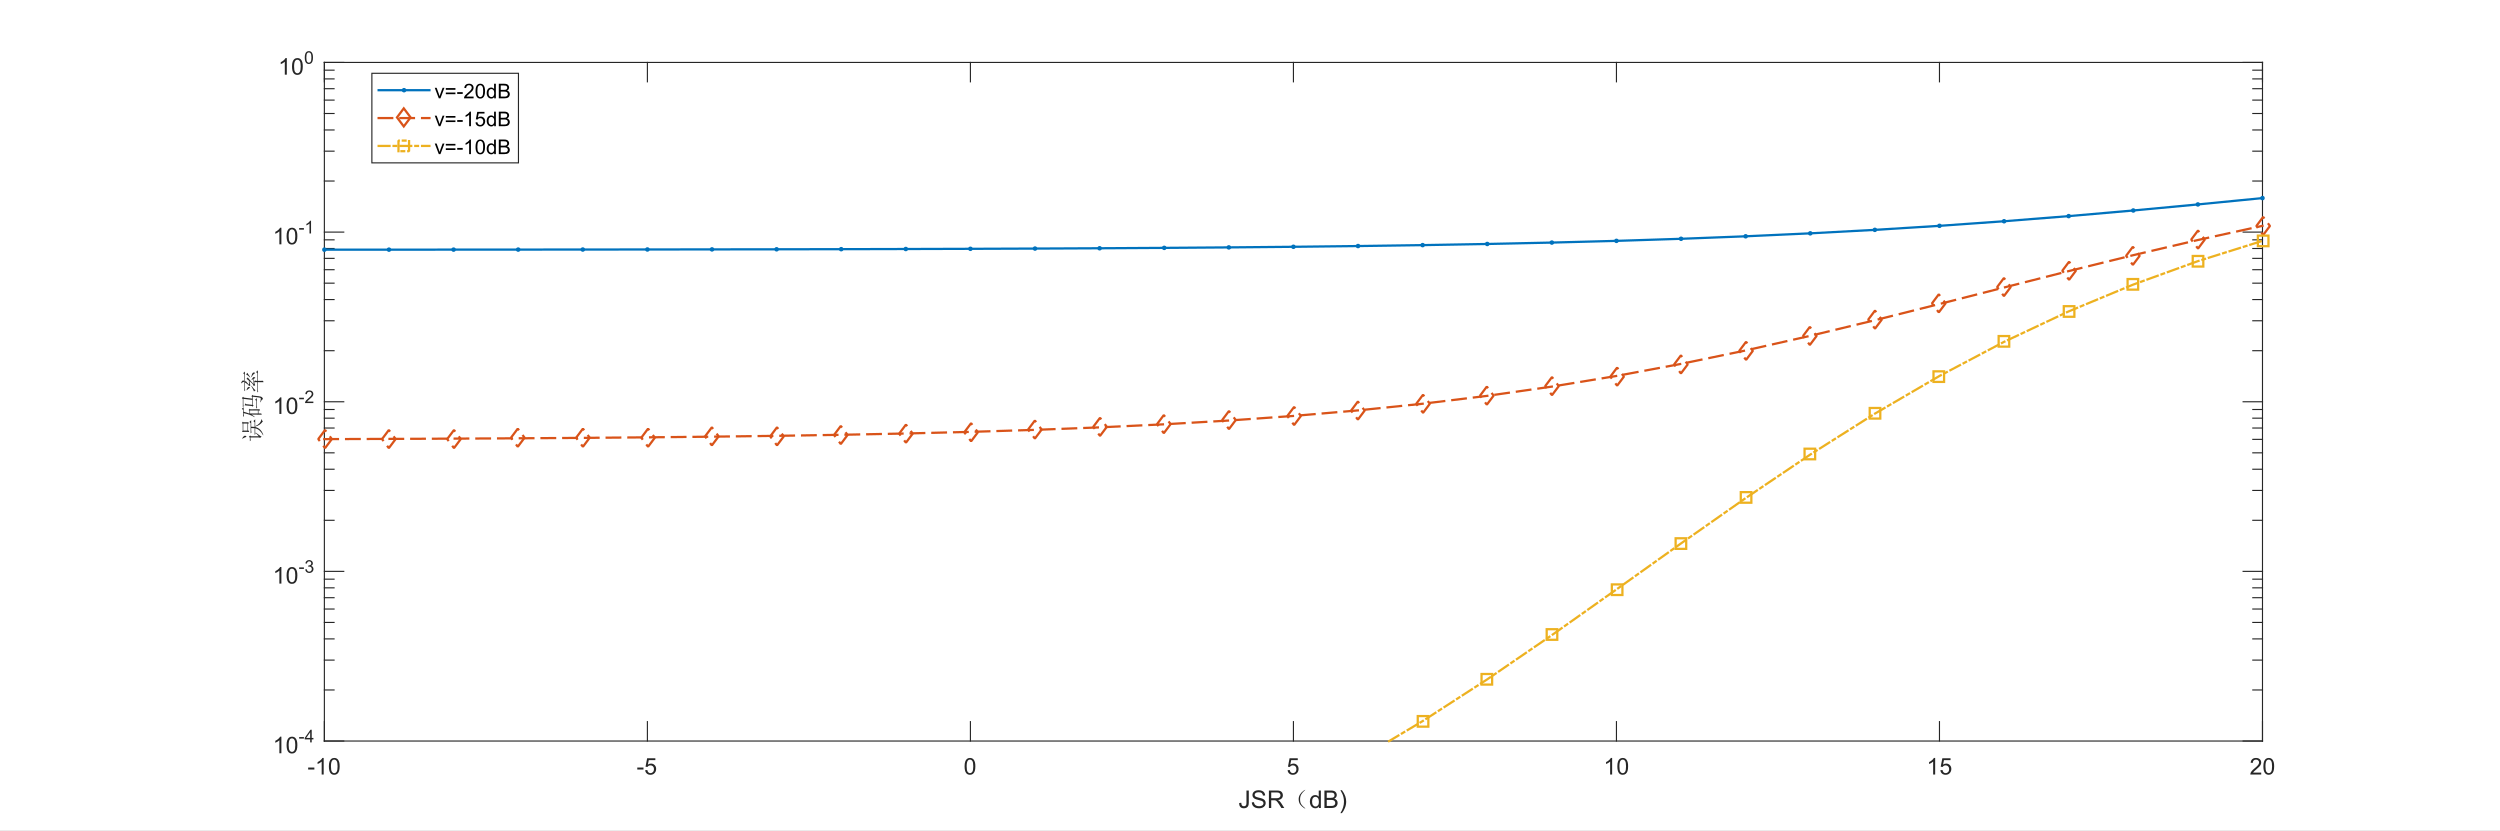 <?xml version="1.0"?>
<!DOCTYPE svg PUBLIC '-//W3C//DTD SVG 1.0//EN'
          'http://www.w3.org/TR/2001/REC-SVG-20010904/DTD/svg10.dtd'>
<svg xmlns:xlink="http://www.w3.org/1999/xlink" style="fill-opacity:1; color-rendering:auto; color-interpolation:auto; stroke:black; text-rendering:auto; stroke-linecap:square; stroke-miterlimit:10; stroke-opacity:1; shape-rendering:auto; fill:black; stroke-dasharray:none; font-weight:normal; stroke-width:1; font-family:'Dialog'; font-style:normal; stroke-linejoin:miter; font-size:12px; stroke-dashoffset:0; image-rendering:auto;" width="1842" height="612" xmlns="http://www.w3.org/2000/svg"
><rect width="100%" height="100%" fill="#333333" stroke="none"/><!--Generated by the Batik Graphics2D SVG Generator--><defs id="genericDefs"
  /><g
  ><defs id="defs1"
    ><clipPath clipPathUnits="userSpaceOnUse" id="clipPath1"
      ><path d="M0 0 L1842 0 L1842 612 L0 612 L0 0 Z"
      /></clipPath
    ></defs
    ><g style="fill:white; stroke:white;"
    ><rect x="0" y="0" width="1842" style="clip-path:url(#clipPath1); stroke:none;" height="612"
    /></g
    ><g style="fill:white; text-rendering:optimizeSpeed; color-rendering:optimizeSpeed; image-rendering:optimizeSpeed; shape-rendering:crispEdges; color-interpolation:sRGB; stroke:white;"
    ><rect x="0" width="1842" height="612" y="0" style="stroke:none;"
      /><path style="stroke:none;" d="M239 546 L1667 546 L1667 46 L239 46 Z"
    /></g
    ><g style="fill:rgb(38,38,38); text-rendering:geometricPrecision; color-rendering:optimizeQuality; image-rendering:optimizeQuality; stroke-linejoin:round; color-interpolation:linearRGB; stroke:rgb(38,38,38); stroke-width:0.833;"
    ><line y2="546" style="fill:none;" x1="239" x2="1667" y1="546"
      /><line y2="46" style="fill:none;" x1="239" x2="1667" y1="46"
      /><line y2="531.72" style="fill:none;" x1="239" x2="239" y1="546"
      /><line y2="531.72" style="fill:none;" x1="477" x2="477" y1="546"
      /><line y2="531.72" style="fill:none;" x1="715" x2="715" y1="546"
      /><line y2="531.72" style="fill:none;" x1="953" x2="953" y1="546"
      /><line y2="531.72" style="fill:none;" x1="1191" x2="1191" y1="546"
      /><line y2="531.72" style="fill:none;" x1="1429" x2="1429" y1="546"
      /><line y2="531.72" style="fill:none;" x1="1667" x2="1667" y1="546"
      /><line y2="60.28" style="fill:none;" x1="239" x2="239" y1="46"
      /><line y2="60.28" style="fill:none;" x1="477" x2="477" y1="46"
      /><line y2="60.28" style="fill:none;" x1="715" x2="715" y1="46"
      /><line y2="60.28" style="fill:none;" x1="953" x2="953" y1="46"
      /><line y2="60.28" style="fill:none;" x1="1191" x2="1191" y1="46"
      /><line y2="60.28" style="fill:none;" x1="1429" x2="1429" y1="46"
      /><line y2="60.28" style="fill:none;" x1="1667" x2="1667" y1="46"
    /></g
    ><g transform="translate(239,552.667)" style="font-size:17px; fill:rgb(38,38,38); text-rendering:geometricPrecision; color-rendering:optimizeQuality; image-rendering:optimizeQuality; color-interpolation:linearRGB; stroke:rgb(38,38,38);"
    ><path style="stroke:none;" d="M-11.953 14.344 L-11.953 12.844 L-7.375 12.844 L-7.375 14.344 L-11.953 14.344 ZM-0.511 18 L-1.995 18 L-1.995 8.484 Q-2.542 9 -3.417 9.508 Q-4.292 10.016 -4.995 10.281 L-4.995 8.828 Q-3.729 8.25 -2.792 7.406 Q-1.855 6.562 -1.464 5.781 L-0.511 5.781 L-0.511 18 ZM3.319 12 Q3.319 9.844 3.764 8.523 Q4.21 7.203 5.085 6.492 Q5.96 5.781 7.288 5.781 Q8.272 5.781 9.006 6.172 Q9.741 6.562 10.225 7.312 Q10.71 8.062 10.983 9.125 Q11.256 10.188 11.256 12 Q11.256 14.141 10.819 15.453 Q10.381 16.766 9.506 17.484 Q8.631 18.203 7.288 18.203 Q5.522 18.203 4.522 16.953 Q3.319 15.422 3.319 12 ZM4.85 12 Q4.85 15 5.553 15.992 Q6.256 16.984 7.288 16.984 Q8.319 16.984 9.022 15.984 Q9.725 14.984 9.725 12 Q9.725 9 9.022 8.008 Q8.319 7.016 7.272 7.016 Q6.241 7.016 5.631 7.891 Q4.85 9 4.85 12 Z"
    /></g
    ><g transform="translate(477,552.667)" style="font-size:17px; fill:rgb(38,38,38); text-rendering:geometricPrecision; color-rendering:optimizeQuality; image-rendering:optimizeQuality; color-interpolation:linearRGB; stroke:rgb(38,38,38);"
    ><path style="stroke:none;" d="M-7.453 14.344 L-7.453 12.844 L-2.875 12.844 L-2.875 14.344 L-7.453 14.344 ZM-1.636 14.812 L-0.058 14.672 Q0.114 15.828 0.747 16.406 Q1.38 16.984 2.271 16.984 Q3.349 16.984 4.099 16.172 Q4.849 15.359 4.849 14 Q4.849 12.734 4.13 11.992 Q3.411 11.25 2.255 11.25 Q1.536 11.25 0.95 11.578 Q0.364 11.906 0.036 12.438 L-1.37 12.25 L-0.183 6 L5.864 6 L5.864 7.422 L1.005 7.422 L0.349 10.688 Q1.442 9.938 2.646 9.938 Q4.239 9.938 5.341 11.039 Q6.442 12.141 6.442 13.875 Q6.442 15.531 5.474 16.734 Q4.302 18.203 2.271 18.203 Q0.614 18.203 -0.433 17.273 Q-1.48 16.344 -1.636 14.812 Z"
    /></g
    ><g transform="translate(715,552.667)" style="font-size:17px; fill:rgb(38,38,38); text-rendering:geometricPrecision; color-rendering:optimizeQuality; image-rendering:optimizeQuality; color-interpolation:linearRGB; stroke:rgb(38,38,38);"
    ><path style="stroke:none;" d="M-4.297 12 Q-4.297 9.844 -3.852 8.523 Q-3.406 7.203 -2.531 6.492 Q-1.656 5.781 -0.328 5.781 Q0.656 5.781 1.391 6.172 Q2.125 6.562 2.609 7.312 Q3.094 8.062 3.367 9.125 Q3.641 10.188 3.641 12 Q3.641 14.141 3.203 15.453 Q2.766 16.766 1.891 17.484 Q1.016 18.203 -0.328 18.203 Q-2.094 18.203 -3.094 16.953 Q-4.297 15.422 -4.297 12 ZM-2.766 12 Q-2.766 15 -2.062 15.992 Q-1.359 16.984 -0.328 16.984 Q0.703 16.984 1.406 15.984 Q2.109 14.984 2.109 12 Q2.109 9 1.406 8.008 Q0.703 7.016 -0.344 7.016 Q-1.375 7.016 -1.984 7.891 Q-2.766 9 -2.766 12 Z"
    /></g
    ><g transform="translate(953,552.667)" style="font-size:17px; fill:rgb(38,38,38); text-rendering:geometricPrecision; color-rendering:optimizeQuality; image-rendering:optimizeQuality; color-interpolation:linearRGB; stroke:rgb(38,38,38);"
    ><path style="stroke:none;" d="M-4.297 14.812 L-2.719 14.672 Q-2.547 15.828 -1.914 16.406 Q-1.281 16.984 -0.391 16.984 Q0.688 16.984 1.438 16.172 Q2.188 15.359 2.188 14 Q2.188 12.734 1.469 11.992 Q0.75 11.25 -0.406 11.25 Q-1.125 11.25 -1.711 11.578 Q-2.297 11.906 -2.625 12.438 L-4.031 12.25 L-2.844 6 L3.203 6 L3.203 7.422 L-1.656 7.422 L-2.312 10.688 Q-1.219 9.938 -0.016 9.938 Q1.578 9.938 2.68 11.039 Q3.781 12.141 3.781 13.875 Q3.781 15.531 2.812 16.734 Q1.641 18.203 -0.391 18.203 Q-2.047 18.203 -3.094 17.273 Q-4.141 16.344 -4.297 14.812 Z"
    /></g
    ><g transform="translate(1191,552.667)" style="font-size:17px; fill:rgb(38,38,38); text-rendering:geometricPrecision; color-rendering:optimizeQuality; image-rendering:optimizeQuality; color-interpolation:linearRGB; stroke:rgb(38,38,38);"
    ><path style="stroke:none;" d="M-3.172 18 L-4.656 18 L-4.656 8.484 Q-5.203 9 -6.078 9.508 Q-6.953 10.016 -7.656 10.281 L-7.656 8.828 Q-6.391 8.25 -5.453 7.406 Q-4.516 6.562 -4.125 5.781 L-3.172 5.781 L-3.172 18 ZM0.658 12 Q0.658 9.844 1.103 8.523 Q1.548 7.203 2.423 6.492 Q3.298 5.781 4.627 5.781 Q5.611 5.781 6.345 6.172 Q7.08 6.562 7.564 7.312 Q8.048 8.062 8.322 9.125 Q8.595 10.188 8.595 12 Q8.595 14.141 8.158 15.453 Q7.72 16.766 6.845 17.484 Q5.97 18.203 4.627 18.203 Q2.861 18.203 1.861 16.953 Q0.658 15.422 0.658 12 ZM2.189 12 Q2.189 15 2.892 15.992 Q3.595 16.984 4.627 16.984 Q5.658 16.984 6.361 15.984 Q7.064 14.984 7.064 12 Q7.064 9 6.361 8.008 Q5.658 7.016 4.611 7.016 Q3.58 7.016 2.97 7.891 Q2.189 9 2.189 12 Z"
    /></g
    ><g transform="translate(1429,552.667)" style="font-size:17px; fill:rgb(38,38,38); text-rendering:geometricPrecision; color-rendering:optimizeQuality; image-rendering:optimizeQuality; color-interpolation:linearRGB; stroke:rgb(38,38,38);"
    ><path style="stroke:none;" d="M-3.172 18 L-4.656 18 L-4.656 8.484 Q-5.203 9 -6.078 9.508 Q-6.953 10.016 -7.656 10.281 L-7.656 8.828 Q-6.391 8.25 -5.453 7.406 Q-4.516 6.562 -4.125 5.781 L-3.172 5.781 L-3.172 18 ZM0.658 14.812 L2.236 14.672 Q2.408 15.828 3.041 16.406 Q3.673 16.984 4.564 16.984 Q5.642 16.984 6.392 16.172 Q7.142 15.359 7.142 14 Q7.142 12.734 6.423 11.992 Q5.705 11.25 4.548 11.25 Q3.83 11.25 3.244 11.578 Q2.658 11.906 2.33 12.438 L0.923 12.25 L2.111 6 L8.158 6 L8.158 7.422 L3.298 7.422 L2.642 10.688 Q3.736 9.938 4.939 9.938 Q6.533 9.938 7.634 11.039 Q8.736 12.141 8.736 13.875 Q8.736 15.531 7.767 16.734 Q6.595 18.203 4.564 18.203 Q2.908 18.203 1.861 17.273 Q0.814 16.344 0.658 14.812 Z"
    /></g
    ><g transform="translate(1667,552.667)" style="font-size:17px; fill:rgb(38,38,38); text-rendering:geometricPrecision; color-rendering:optimizeQuality; image-rendering:optimizeQuality; color-interpolation:linearRGB; stroke:rgb(38,38,38);"
    ><path style="stroke:none;" d="M-0.938 16.562 L-0.938 18 L-8.984 18 Q-9 17.453 -8.812 16.969 Q-8.5 16.141 -7.828 15.344 Q-7.156 14.547 -5.875 13.5 Q-3.891 11.875 -3.195 10.922 Q-2.5 9.969 -2.5 9.125 Q-2.5 8.234 -3.133 7.625 Q-3.766 7.016 -4.781 7.016 Q-5.859 7.016 -6.508 7.664 Q-7.156 8.312 -7.172 9.453 L-8.703 9.297 Q-8.547 7.578 -7.516 6.68 Q-6.484 5.781 -4.75 5.781 Q-3 5.781 -1.977 6.75 Q-0.953 7.719 -0.953 9.156 Q-0.953 9.891 -1.258 10.594 Q-1.562 11.297 -2.25 12.078 Q-2.938 12.859 -4.547 14.219 Q-5.891 15.359 -6.273 15.758 Q-6.656 16.156 -6.906 16.562 L-0.938 16.562 ZM0.658 12 Q0.658 9.844 1.103 8.523 Q1.548 7.203 2.423 6.492 Q3.298 5.781 4.627 5.781 Q5.611 5.781 6.345 6.172 Q7.08 6.562 7.564 7.312 Q8.048 8.062 8.322 9.125 Q8.595 10.188 8.595 12 Q8.595 14.141 8.158 15.453 Q7.72 16.766 6.845 17.484 Q5.97 18.203 4.627 18.203 Q2.861 18.203 1.861 16.953 Q0.658 15.422 0.658 12 ZM2.189 12 Q2.189 15 2.892 15.992 Q3.595 16.984 4.627 16.984 Q5.658 16.984 6.361 15.984 Q7.064 14.984 7.064 12 Q7.064 9 6.361 8.008 Q5.658 7.016 4.611 7.016 Q3.58 7.016 2.97 7.891 Q2.189 9 2.189 12 Z"
    /></g
    ><g transform="translate(953.001,576.333)" style="font-size:18px; fill:rgb(38,38,38); text-rendering:geometricPrecision; color-rendering:optimizeQuality; image-rendering:optimizeQuality; color-interpolation:linearRGB; stroke:rgb(38,38,38);"
    ><path style="stroke:none;" d="M-39.984 15.344 L-38.438 15.125 Q-38.375 16.609 -37.883 17.156 Q-37.391 17.703 -36.531 17.703 Q-35.891 17.703 -35.422 17.406 Q-34.953 17.109 -34.781 16.602 Q-34.609 16.094 -34.609 14.984 L-34.609 6.109 L-32.891 6.109 L-32.891 14.891 Q-32.891 16.516 -33.281 17.398 Q-33.672 18.281 -34.523 18.75 Q-35.375 19.219 -36.516 19.219 Q-38.219 19.219 -39.117 18.242 Q-40.016 17.266 -39.984 15.344 ZM-30.688 14.859 L-29.078 14.719 Q-28.969 15.688 -28.555 16.305 Q-28.141 16.922 -27.258 17.305 Q-26.375 17.688 -25.281 17.688 Q-24.297 17.688 -23.555 17.398 Q-22.812 17.109 -22.445 16.602 Q-22.078 16.094 -22.078 15.5 Q-22.078 14.891 -22.43 14.438 Q-22.781 13.984 -23.594 13.688 Q-24.109 13.484 -25.883 13.055 Q-27.656 12.625 -28.375 12.25 Q-29.297 11.766 -29.75 11.047 Q-30.203 10.328 -30.203 9.453 Q-30.203 8.469 -29.648 7.625 Q-29.094 6.781 -28.031 6.336 Q-26.969 5.891 -25.656 5.891 Q-24.234 5.891 -23.141 6.352 Q-22.047 6.812 -21.453 7.711 Q-20.859 8.609 -20.828 9.75 L-22.453 9.875 Q-22.594 8.641 -23.352 8.016 Q-24.109 7.391 -25.594 7.391 Q-27.141 7.391 -27.852 7.961 Q-28.562 8.531 -28.562 9.328 Q-28.562 10.031 -28.047 10.469 Q-27.562 10.922 -25.484 11.391 Q-23.406 11.859 -22.625 12.219 Q-21.5 12.734 -20.969 13.531 Q-20.438 14.328 -20.438 15.359 Q-20.438 16.391 -21.023 17.297 Q-21.609 18.203 -22.711 18.711 Q-23.812 19.219 -25.203 19.219 Q-26.953 19.219 -28.133 18.711 Q-29.312 18.203 -29.984 17.18 Q-30.656 16.156 -30.688 14.859 ZM-18.072 19 L-18.072 6.109 L-12.369 6.109 Q-10.65 6.109 -9.752 6.461 Q-8.854 6.812 -8.315 7.688 Q-7.775 8.562 -7.775 9.625 Q-7.775 11 -8.666 11.938 Q-9.557 12.875 -11.4 13.141 Q-10.729 13.469 -10.385 13.781 Q-9.635 14.469 -8.963 15.5 L-6.729 19 L-8.869 19 L-10.572 16.312 Q-11.322 15.156 -11.807 14.539 Q-12.291 13.922 -12.674 13.68 Q-13.057 13.438 -13.447 13.344 Q-13.744 13.281 -14.4 13.281 L-16.369 13.281 L-16.369 19 L-18.072 19 ZM-16.369 11.797 L-12.713 11.797 Q-11.541 11.797 -10.885 11.555 Q-10.229 11.312 -9.885 10.781 Q-9.541 10.25 -9.541 9.625 Q-9.541 8.719 -10.205 8.125 Q-10.869 7.531 -12.291 7.531 L-16.369 7.531 L-16.369 11.797 ZM8.771 19.422 Q8.63 19.562 7.435 18.75 Q6.239 17.938 5.146 16.602 Q4.052 15.266 3.88 13.086 Q3.708 10.906 4.763 9.188 Q5.817 7.469 7.255 6.445 Q8.692 5.422 8.731 5.602 Q8.771 5.781 7.786 6.547 Q6.802 7.391 5.849 8.867 Q4.896 10.344 4.896 12.664 Q4.896 14.984 5.81 16.289 Q6.724 17.594 7.817 18.438 Q8.911 19.281 8.771 19.422 ZM18.755 19 L18.755 17.828 Q17.864 19.219 16.13 19.219 Q15.021 19.219 14.083 18.602 Q13.146 17.984 12.63 16.883 Q12.114 15.781 12.114 14.344 Q12.114 12.938 12.583 11.805 Q13.052 10.672 13.981 10.062 Q14.911 9.453 16.067 9.453 Q16.911 9.453 17.567 9.812 Q18.224 10.172 18.645 10.734 L18.645 6.109 L20.208 6.109 L20.208 19 L18.755 19 ZM13.739 14.344 Q13.739 16.141 14.497 17.023 Q15.255 17.906 16.286 17.906 Q17.317 17.906 18.044 17.062 Q18.77 16.219 18.77 14.469 Q18.77 12.562 18.036 11.664 Q17.302 10.766 16.224 10.766 Q15.161 10.766 14.45 11.625 Q13.739 12.484 13.739 14.344 ZM22.828 19 L22.828 6.109 L27.672 6.109 Q29.141 6.109 30.031 6.5 Q30.922 6.891 31.43 7.703 Q31.938 8.516 31.938 9.406 Q31.938 10.234 31.492 10.969 Q31.047 11.703 30.141 12.141 Q31.312 12.484 31.938 13.312 Q32.562 14.141 32.562 15.266 Q32.562 16.172 32.18 16.945 Q31.797 17.719 31.234 18.141 Q30.672 18.562 29.828 18.781 Q28.984 19 27.75 19 L22.828 19 ZM24.547 11.531 L27.328 11.531 Q28.453 11.531 28.953 11.375 Q29.609 11.188 29.938 10.742 Q30.266 10.297 30.266 9.609 Q30.266 8.969 29.953 8.484 Q29.641 8 29.07 7.82 Q28.5 7.641 27.109 7.641 L24.547 7.641 L24.547 11.531 ZM24.547 17.484 L27.75 17.484 Q28.578 17.484 28.906 17.422 Q29.5 17.312 29.891 17.062 Q30.281 16.812 30.539 16.344 Q30.797 15.875 30.797 15.266 Q30.797 14.547 30.43 14.016 Q30.062 13.484 29.406 13.266 Q28.75 13.047 27.516 13.047 L24.547 13.047 L24.547 17.484 ZM35.74 22.781 L34.615 22.781 Q37.24 18.562 37.24 14.344 Q37.24 12.688 36.865 11.062 Q36.568 9.75 36.022 8.531 Q35.678 7.734 34.615 5.891 L35.74 5.891 Q37.397 8.094 38.193 10.328 Q38.865 12.234 38.865 14.328 Q38.865 16.703 37.959 18.922 Q37.053 21.141 35.74 22.781 Z"
    /></g
    ><g style="fill:rgb(38,38,38); text-rendering:geometricPrecision; color-rendering:optimizeQuality; image-rendering:optimizeQuality; stroke-linejoin:round; color-interpolation:linearRGB; stroke:rgb(38,38,38); stroke-width:0.833;"
    ><line y2="46" style="fill:none;" x1="239" x2="239" y1="546"
      /><line y2="46" style="fill:none;" x1="1667" x2="1667" y1="546"
      /><line y2="546" style="fill:none;" x1="239" x2="253.28" y1="546"
      /><line y2="421" style="fill:none;" x1="239" x2="253.28" y1="421"
      /><line y2="296" style="fill:none;" x1="239" x2="253.28" y1="296"
      /><line y2="171" style="fill:none;" x1="239" x2="253.28" y1="171"
      /><line y2="46" style="fill:none;" x1="239" x2="253.28" y1="46"
      /><line y2="546" style="fill:none;" x1="1667" x2="1652.72" y1="546"
      /><line y2="421" style="fill:none;" x1="1667" x2="1652.72" y1="421"
      /><line y2="296" style="fill:none;" x1="1667" x2="1652.72" y1="296"
      /><line y2="171" style="fill:none;" x1="1667" x2="1652.72" y1="171"
      /><line y2="46" style="fill:none;" x1="1667" x2="1652.72" y1="46"
      /><line y2="508.371" style="fill:none;" x1="239" x2="246.14" y1="508.371"
      /><line y2="486.36" style="fill:none;" x1="239" x2="246.14" y1="486.36"
      /><line y2="470.743" style="fill:none;" x1="239" x2="246.14" y1="470.743"
      /><line y2="458.629" style="fill:none;" x1="239" x2="246.14" y1="458.629"
      /><line y2="448.731" style="fill:none;" x1="239" x2="246.14" y1="448.731"
      /><line y2="440.363" style="fill:none;" x1="239" x2="246.14" y1="440.363"
      /><line y2="433.114" style="fill:none;" x1="239" x2="246.14" y1="433.114"
      /><line y2="426.72" style="fill:none;" x1="239" x2="246.14" y1="426.72"
      /><line y2="383.371" style="fill:none;" x1="239" x2="246.14" y1="383.371"
      /><line y2="361.36" style="fill:none;" x1="239" x2="246.14" y1="361.36"
      /><line y2="345.743" style="fill:none;" x1="239" x2="246.14" y1="345.743"
      /><line y2="333.629" style="fill:none;" x1="239" x2="246.14" y1="333.629"
      /><line y2="323.731" style="fill:none;" x1="239" x2="246.14" y1="323.731"
      /><line y2="315.363" style="fill:none;" x1="239" x2="246.14" y1="315.363"
      /><line y2="308.114" style="fill:none;" x1="239" x2="246.14" y1="308.114"
      /><line y2="301.72" style="fill:none;" x1="239" x2="246.14" y1="301.72"
      /><line y2="258.371" style="fill:none;" x1="239" x2="246.14" y1="258.371"
      /><line y2="236.36" style="fill:none;" x1="239" x2="246.14" y1="236.36"
      /><line y2="220.743" style="fill:none;" x1="239" x2="246.14" y1="220.743"
      /><line y2="208.629" style="fill:none;" x1="239" x2="246.14" y1="208.629"
      /><line y2="198.731" style="fill:none;" x1="239" x2="246.14" y1="198.731"
      /><line y2="190.363" style="fill:none;" x1="239" x2="246.14" y1="190.363"
      /><line y2="183.114" style="fill:none;" x1="239" x2="246.14" y1="183.114"
      /><line y2="176.72" style="fill:none;" x1="239" x2="246.14" y1="176.72"
      /><line y2="133.371" style="fill:none;" x1="239" x2="246.14" y1="133.371"
      /><line y2="111.36" style="fill:none;" x1="239" x2="246.14" y1="111.36"
      /><line y2="95.743" style="fill:none;" x1="239" x2="246.14" y1="95.743"
      /><line y2="83.629" style="fill:none;" x1="239" x2="246.14" y1="83.629"
      /><line y2="73.731" style="fill:none;" x1="239" x2="246.14" y1="73.731"
      /><line y2="65.363" style="fill:none;" x1="239" x2="246.14" y1="65.363"
      /><line y2="58.114" style="fill:none;" x1="239" x2="246.14" y1="58.114"
      /><line y2="51.72" style="fill:none;" x1="239" x2="246.14" y1="51.72"
      /><line y2="508.371" style="fill:none;" x1="1667" x2="1659.86" y1="508.371"
      /><line y2="486.36" style="fill:none;" x1="1667" x2="1659.86" y1="486.36"
      /><line y2="470.743" style="fill:none;" x1="1667" x2="1659.86" y1="470.743"
      /><line y2="458.629" style="fill:none;" x1="1667" x2="1659.86" y1="458.629"
      /><line y2="448.731" style="fill:none;" x1="1667" x2="1659.86" y1="448.731"
      /><line y2="440.363" style="fill:none;" x1="1667" x2="1659.86" y1="440.363"
      /><line y2="433.114" style="fill:none;" x1="1667" x2="1659.86" y1="433.114"
      /><line y2="426.72" style="fill:none;" x1="1667" x2="1659.86" y1="426.72"
      /><line y2="383.371" style="fill:none;" x1="1667" x2="1659.86" y1="383.371"
      /><line y2="361.36" style="fill:none;" x1="1667" x2="1659.86" y1="361.36"
      /><line y2="345.743" style="fill:none;" x1="1667" x2="1659.86" y1="345.743"
      /><line y2="333.629" style="fill:none;" x1="1667" x2="1659.86" y1="333.629"
      /><line y2="323.731" style="fill:none;" x1="1667" x2="1659.86" y1="323.731"
      /><line y2="315.363" style="fill:none;" x1="1667" x2="1659.86" y1="315.363"
      /><line y2="308.114" style="fill:none;" x1="1667" x2="1659.86" y1="308.114"
      /><line y2="301.72" style="fill:none;" x1="1667" x2="1659.86" y1="301.72"
      /><line y2="258.371" style="fill:none;" x1="1667" x2="1659.86" y1="258.371"
      /><line y2="236.36" style="fill:none;" x1="1667" x2="1659.86" y1="236.36"
      /><line y2="220.743" style="fill:none;" x1="1667" x2="1659.86" y1="220.743"
      /><line y2="208.629" style="fill:none;" x1="1667" x2="1659.86" y1="208.629"
      /><line y2="198.731" style="fill:none;" x1="1667" x2="1659.86" y1="198.731"
      /><line y2="190.363" style="fill:none;" x1="1667" x2="1659.86" y1="190.363"
      /><line y2="183.114" style="fill:none;" x1="1667" x2="1659.86" y1="183.114"
      /><line y2="176.72" style="fill:none;" x1="1667" x2="1659.86" y1="176.72"
      /><line y2="133.371" style="fill:none;" x1="1667" x2="1659.86" y1="133.371"
      /><line y2="111.36" style="fill:none;" x1="1667" x2="1659.86" y1="111.36"
      /><line y2="95.743" style="fill:none;" x1="1667" x2="1659.86" y1="95.743"
      /><line y2="83.629" style="fill:none;" x1="1667" x2="1659.86" y1="83.629"
      /><line y2="73.731" style="fill:none;" x1="1667" x2="1659.86" y1="73.731"
      /><line y2="65.363" style="fill:none;" x1="1667" x2="1659.86" y1="65.363"
      /><line y2="58.114" style="fill:none;" x1="1667" x2="1659.86" y1="58.114"
      /><line y2="51.72" style="fill:none;" x1="1667" x2="1659.86" y1="51.72"
    /></g
    ><g transform="translate(201,555)" style="font-size:17px; fill:rgb(38,38,38); text-rendering:geometricPrecision; color-rendering:optimizeQuality; image-rendering:optimizeQuality; color-interpolation:linearRGB; stroke:rgb(38,38,38);"
    ><path style="stroke:none;" d="M6.328 0 L4.844 0 L4.844 -9.516 Q4.297 -9 3.422 -8.492 Q2.547 -7.984 1.844 -7.719 L1.844 -9.172 Q3.109 -9.75 4.047 -10.594 Q4.984 -11.438 5.375 -12.219 L6.328 -12.219 L6.328 0 ZM10.158 -6 Q10.158 -8.156 10.603 -9.477 Q11.048 -10.797 11.923 -11.508 Q12.798 -12.219 14.127 -12.219 Q15.111 -12.219 15.845 -11.828 Q16.58 -11.438 17.064 -10.688 Q17.548 -9.938 17.822 -8.875 Q18.095 -7.812 18.095 -6 Q18.095 -3.859 17.658 -2.547 Q17.22 -1.234 16.345 -0.516 Q15.47 0.203 14.127 0.203 Q12.361 0.203 11.361 -1.047 Q10.158 -2.578 10.158 -6 ZM11.689 -6 Q11.689 -3 12.392 -2.008 Q13.095 -1.016 14.127 -1.016 Q15.158 -1.016 15.861 -2.016 Q16.564 -3.016 16.564 -6 Q16.564 -9 15.861 -9.992 Q15.158 -10.984 14.111 -10.984 Q13.08 -10.984 12.47 -10.109 Q11.689 -9 11.689 -6 Z"
    /></g
    ><g transform="translate(220,547)" style="font-size:13px; fill:rgb(38,38,38); text-rendering:geometricPrecision; color-rendering:optimizeQuality; image-rendering:optimizeQuality; color-interpolation:linearRGB; stroke:rgb(38,38,38);"
    ><path style="stroke:none;" d="M0.406 -2.797 L0.406 -3.938 L3.922 -3.938 L3.922 -2.797 L0.406 -2.797 ZM8.532 0 L8.532 -2.234 L4.501 -2.234 L4.501 -3.281 L8.735 -9.312 L9.673 -9.312 L9.673 -3.281 L10.938 -3.281 L10.938 -2.234 L9.673 -2.234 L9.673 0 L8.532 0 ZM8.532 -3.281 L8.532 -7.469 L5.61 -3.281 L8.532 -3.281 Z"
    /></g
    ><g transform="translate(201,430)" style="font-size:17px; fill:rgb(38,38,38); text-rendering:geometricPrecision; color-rendering:optimizeQuality; image-rendering:optimizeQuality; color-interpolation:linearRGB; stroke:rgb(38,38,38);"
    ><path style="stroke:none;" d="M6.328 0 L4.844 0 L4.844 -9.516 Q4.297 -9 3.422 -8.492 Q2.547 -7.984 1.844 -7.719 L1.844 -9.172 Q3.109 -9.75 4.047 -10.594 Q4.984 -11.438 5.375 -12.219 L6.328 -12.219 L6.328 0 ZM10.158 -6 Q10.158 -8.156 10.603 -9.477 Q11.048 -10.797 11.923 -11.508 Q12.798 -12.219 14.127 -12.219 Q15.111 -12.219 15.845 -11.828 Q16.58 -11.438 17.064 -10.688 Q17.548 -9.938 17.822 -8.875 Q18.095 -7.812 18.095 -6 Q18.095 -3.859 17.658 -2.547 Q17.22 -1.234 16.345 -0.516 Q15.47 0.203 14.127 0.203 Q12.361 0.203 11.361 -1.047 Q10.158 -2.578 10.158 -6 ZM11.689 -6 Q11.689 -3 12.392 -2.008 Q13.095 -1.016 14.127 -1.016 Q15.158 -1.016 15.861 -2.016 Q16.564 -3.016 16.564 -6 Q16.564 -9 15.861 -9.992 Q15.158 -10.984 14.111 -10.984 Q13.08 -10.984 12.47 -10.109 Q11.689 -9 11.689 -6 Z"
    /></g
    ><g transform="translate(220,422)" style="font-size:13px; fill:rgb(38,38,38); text-rendering:geometricPrecision; color-rendering:optimizeQuality; image-rendering:optimizeQuality; color-interpolation:linearRGB; stroke:rgb(38,38,38);"
    ><path style="stroke:none;" d="M0.406 -2.797 L0.406 -3.938 L3.922 -3.938 L3.922 -2.797 L0.406 -2.797 ZM4.876 -2.453 L6.017 -2.609 Q6.22 -1.641 6.689 -1.211 Q7.157 -0.781 7.845 -0.781 Q8.642 -0.781 9.196 -1.336 Q9.751 -1.891 9.751 -2.719 Q9.751 -3.516 9.243 -4.023 Q8.735 -4.531 7.939 -4.531 Q7.61 -4.531 7.126 -4.406 L7.251 -5.406 Q7.376 -5.391 7.439 -5.391 Q8.173 -5.391 8.759 -5.773 Q9.345 -6.156 9.345 -6.953 Q9.345 -7.578 8.915 -7.992 Q8.485 -8.406 7.814 -8.406 Q7.142 -8.406 6.704 -7.984 Q6.267 -7.562 6.126 -6.734 L4.985 -6.938 Q5.204 -8.078 5.946 -8.711 Q6.689 -9.344 7.782 -9.344 Q8.548 -9.344 9.188 -9.016 Q9.829 -8.688 10.173 -8.125 Q10.517 -7.562 10.517 -6.922 Q10.517 -6.328 10.188 -5.828 Q9.86 -5.328 9.235 -5.047 Q10.048 -4.844 10.509 -4.25 Q10.97 -3.656 10.97 -2.75 Q10.97 -1.531 10.079 -0.68 Q9.188 0.172 7.829 0.172 Q6.61 0.172 5.798 -0.562 Q4.985 -1.297 4.876 -2.453 Z"
    /></g
    ><g transform="translate(201,305)" style="font-size:17px; fill:rgb(38,38,38); text-rendering:geometricPrecision; color-rendering:optimizeQuality; image-rendering:optimizeQuality; color-interpolation:linearRGB; stroke:rgb(38,38,38);"
    ><path style="stroke:none;" d="M6.328 0 L4.844 0 L4.844 -9.516 Q4.297 -9 3.422 -8.492 Q2.547 -7.984 1.844 -7.719 L1.844 -9.172 Q3.109 -9.75 4.047 -10.594 Q4.984 -11.438 5.375 -12.219 L6.328 -12.219 L6.328 0 ZM10.158 -6 Q10.158 -8.156 10.603 -9.477 Q11.048 -10.797 11.923 -11.508 Q12.798 -12.219 14.127 -12.219 Q15.111 -12.219 15.845 -11.828 Q16.58 -11.438 17.064 -10.688 Q17.548 -9.938 17.822 -8.875 Q18.095 -7.812 18.095 -6 Q18.095 -3.859 17.658 -2.547 Q17.22 -1.234 16.345 -0.516 Q15.47 0.203 14.127 0.203 Q12.361 0.203 11.361 -1.047 Q10.158 -2.578 10.158 -6 ZM11.689 -6 Q11.689 -3 12.392 -2.008 Q13.095 -1.016 14.127 -1.016 Q15.158 -1.016 15.861 -2.016 Q16.564 -3.016 16.564 -6 Q16.564 -9 15.861 -9.992 Q15.158 -10.984 14.111 -10.984 Q13.08 -10.984 12.47 -10.109 Q11.689 -9 11.689 -6 Z"
    /></g
    ><g transform="translate(220,297)" style="font-size:13px; fill:rgb(38,38,38); text-rendering:geometricPrecision; color-rendering:optimizeQuality; image-rendering:optimizeQuality; color-interpolation:linearRGB; stroke:rgb(38,38,38);"
    ><path style="stroke:none;" d="M0.406 -2.797 L0.406 -3.938 L3.922 -3.938 L3.922 -2.797 L0.406 -2.797 ZM10.876 -1.094 L10.876 0 L4.72 0 Q4.704 -0.406 4.86 -0.797 Q5.095 -1.422 5.61 -2.031 Q6.126 -2.641 7.11 -3.438 Q8.626 -4.688 9.157 -5.414 Q9.688 -6.141 9.688 -6.781 Q9.688 -7.469 9.204 -7.93 Q8.72 -8.391 7.939 -8.391 Q7.11 -8.391 6.618 -7.898 Q6.126 -7.406 6.11 -6.531 L4.939 -6.656 Q5.064 -7.969 5.845 -8.656 Q6.626 -9.344 7.954 -9.344 Q9.298 -9.344 10.079 -8.602 Q10.86 -7.859 10.86 -6.766 Q10.86 -6.203 10.634 -5.664 Q10.407 -5.125 9.876 -4.523 Q9.345 -3.922 8.11 -2.891 Q7.079 -2.031 6.79 -1.719 Q6.501 -1.406 6.314 -1.094 L10.876 -1.094 Z"
    /></g
    ><g transform="translate(201,180)" style="font-size:17px; fill:rgb(38,38,38); text-rendering:geometricPrecision; color-rendering:optimizeQuality; image-rendering:optimizeQuality; color-interpolation:linearRGB; stroke:rgb(38,38,38);"
    ><path style="stroke:none;" d="M6.328 0 L4.844 0 L4.844 -9.516 Q4.297 -9 3.422 -8.492 Q2.547 -7.984 1.844 -7.719 L1.844 -9.172 Q3.109 -9.75 4.047 -10.594 Q4.984 -11.438 5.375 -12.219 L6.328 -12.219 L6.328 0 ZM10.158 -6 Q10.158 -8.156 10.603 -9.477 Q11.048 -10.797 11.923 -11.508 Q12.798 -12.219 14.127 -12.219 Q15.111 -12.219 15.845 -11.828 Q16.58 -11.438 17.064 -10.688 Q17.548 -9.938 17.822 -8.875 Q18.095 -7.812 18.095 -6 Q18.095 -3.859 17.658 -2.547 Q17.22 -1.234 16.345 -0.516 Q15.47 0.203 14.127 0.203 Q12.361 0.203 11.361 -1.047 Q10.158 -2.578 10.158 -6 ZM11.689 -6 Q11.689 -3 12.392 -2.008 Q13.095 -1.016 14.127 -1.016 Q15.158 -1.016 15.861 -2.016 Q16.564 -3.016 16.564 -6 Q16.564 -9 15.861 -9.992 Q15.158 -10.984 14.111 -10.984 Q13.08 -10.984 12.47 -10.109 Q11.689 -9 11.689 -6 Z"
    /></g
    ><g transform="translate(220,172)" style="font-size:13px; fill:rgb(38,38,38); text-rendering:geometricPrecision; color-rendering:optimizeQuality; image-rendering:optimizeQuality; color-interpolation:linearRGB; stroke:rgb(38,38,38);"
    ><path style="stroke:none;" d="M0.406 -2.797 L0.406 -3.938 L3.922 -3.938 L3.922 -2.797 L0.406 -2.797 ZM9.173 0 L8.032 0 L8.032 -7.281 Q7.61 -6.891 6.946 -6.492 Q6.282 -6.094 5.751 -5.906 L5.751 -7.016 Q6.704 -7.453 7.423 -8.094 Q8.142 -8.734 8.438 -9.344 L9.173 -9.344 L9.173 0 Z"
    /></g
    ><g transform="translate(205,55)" style="font-size:17px; fill:rgb(38,38,38); text-rendering:geometricPrecision; color-rendering:optimizeQuality; image-rendering:optimizeQuality; color-interpolation:linearRGB; stroke:rgb(38,38,38);"
    ><path style="stroke:none;" d="M6.328 0 L4.844 0 L4.844 -9.516 Q4.297 -9 3.422 -8.492 Q2.547 -7.984 1.844 -7.719 L1.844 -9.172 Q3.109 -9.75 4.047 -10.594 Q4.984 -11.438 5.375 -12.219 L6.328 -12.219 L6.328 0 ZM10.158 -6 Q10.158 -8.156 10.603 -9.477 Q11.048 -10.797 11.923 -11.508 Q12.798 -12.219 14.127 -12.219 Q15.111 -12.219 15.845 -11.828 Q16.58 -11.438 17.064 -10.688 Q17.548 -9.938 17.822 -8.875 Q18.095 -7.812 18.095 -6 Q18.095 -3.859 17.658 -2.547 Q17.22 -1.234 16.345 -0.516 Q15.47 0.203 14.127 0.203 Q12.361 0.203 11.361 -1.047 Q10.158 -2.578 10.158 -6 ZM11.689 -6 Q11.689 -3 12.392 -2.008 Q13.095 -1.016 14.127 -1.016 Q15.158 -1.016 15.861 -2.016 Q16.564 -3.016 16.564 -6 Q16.564 -9 15.861 -9.992 Q15.158 -10.984 14.111 -10.984 Q13.08 -10.984 12.47 -10.109 Q11.689 -9 11.689 -6 Z"
    /></g
    ><g transform="translate(224,47)" style="font-size:13px; fill:rgb(38,38,38); text-rendering:geometricPrecision; color-rendering:optimizeQuality; image-rendering:optimizeQuality; color-interpolation:linearRGB; stroke:rgb(38,38,38);"
    ><path style="stroke:none;" d="M0.547 -4.594 Q0.547 -6.234 0.883 -7.242 Q1.219 -8.25 1.891 -8.797 Q2.562 -9.344 3.578 -9.344 Q4.328 -9.344 4.891 -9.039 Q5.453 -8.734 5.82 -8.172 Q6.188 -7.609 6.398 -6.789 Q6.609 -5.969 6.609 -4.594 Q6.609 -2.953 6.273 -1.945 Q5.938 -0.938 5.266 -0.391 Q4.594 0.156 3.578 0.156 Q2.234 0.156 1.453 -0.812 Q0.547 -1.969 0.547 -4.594 ZM1.719 -4.594 Q1.719 -2.297 2.25 -1.539 Q2.781 -0.781 3.578 -0.781 Q4.359 -0.781 4.898 -1.539 Q5.438 -2.297 5.438 -4.594 Q5.438 -6.891 4.898 -7.641 Q4.359 -8.391 3.562 -8.391 Q2.781 -8.391 2.297 -7.734 Q1.719 -6.875 1.719 -4.594 Z"
    /></g
    ><g transform="translate(196.333,296) rotate(-90)" style="font-size:18px; fill:rgb(38,38,38); text-rendering:geometricPrecision; color-rendering:optimizeQuality; image-rendering:optimizeQuality; color-interpolation:linearRGB; stroke:rgb(38,38,38);"
    ><path style="stroke:none;" d="M-27.25 -17.781 L-27.047 -17.922 Q-25.703 -17.078 -25.352 -16.625 Q-25 -16.172 -25.07 -15.68 Q-25.141 -15.188 -25.391 -14.977 Q-25.641 -14.766 -25.703 -14.766 Q-25.984 -14.766 -26.125 -15.391 Q-26.344 -16.312 -27.25 -17.781 ZM-25.422 -5.688 L-23.031 -7.875 L-22.828 -7.734 Q-24.016 -6.109 -24.656 -5.266 Q-25.359 -4.359 -25.703 -3.578 L-26.625 -4.703 Q-26.344 -5.062 -26.344 -5.688 L-26.344 -11.812 L-27.109 -11.812 Q-27.672 -11.812 -28.453 -11.594 L-29.078 -12.234 L-26.406 -12.234 L-25.922 -12.938 L-24.859 -12.016 L-25.422 -11.594 L-25.422 -5.688 ZM-21.281 -17.078 L-21.281 -13.984 L-16.078 -13.984 L-16.078 -17.078 L-21.281 -17.078 ZM-22.266 -12.719 Q-22.188 -14.203 -22.188 -15.469 Q-22.188 -16.734 -22.266 -18.062 L-21.281 -17.5 L-16.141 -17.5 L-15.719 -18.141 L-14.672 -17.359 L-15.156 -16.938 Q-15.156 -14.688 -15.094 -13.359 L-16.078 -12.938 L-16.078 -13.562 L-21.281 -13.562 L-21.281 -13.078 L-22.266 -12.719 ZM-23.312 -11.672 L-15.797 -11.672 L-14.875 -12.578 L-13.609 -11.25 L-18.391 -11.25 Q-18.469 -9.906 -18.531 -8.719 L-15.156 -8.719 L-14.25 -9.625 L-12.984 -8.297 L-17.969 -8.297 Q-16.281 -4.281 -12.906 -3.719 L-12.906 -3.438 Q-13.969 -3.438 -14.312 -2.594 Q-17.484 -4.641 -18.25 -8.297 L-18.609 -8.297 Q-19.656 -3.859 -24.578 -2.312 L-24.719 -2.516 Q-20.359 -4.703 -19.594 -8.297 L-22.266 -8.297 Q-22.969 -8.297 -23.734 -8.078 L-24.375 -8.719 L-19.516 -8.719 Q-19.375 -10.047 -19.375 -11.25 L-21.203 -11.25 Q-21.906 -11.25 -22.688 -11.031 L-23.312 -11.672 ZM-8.625 -12.094 L-8.625 -6.328 L-6.438 -6.328 L-6.438 -12.094 L-8.625 -12.094 ZM-9.531 -3.438 Q-9.469 -5.969 -9.469 -11.031 Q-10.172 -9.766 -11.219 -8.641 L-11.359 -8.859 Q-10.234 -10.609 -9.531 -12.648 Q-8.828 -14.688 -8.406 -16.797 L-8.828 -16.797 Q-9.75 -16.797 -10.516 -16.594 L-11.156 -17.219 L-6.094 -17.219 L-5.172 -18.141 L-4.047 -16.797 L-7.359 -16.797 Q-8.062 -14.406 -8.688 -12.656 L-8.406 -12.516 L-6.578 -12.516 L-6.156 -13.141 L-5.109 -12.297 L-5.594 -11.953 Q-5.594 -6.188 -5.531 -5.062 L-6.438 -4.703 L-6.438 -5.906 L-8.625 -5.906 L-8.625 -3.859 L-9.531 -3.438 ZM-3.141 -10.75 Q-2.859 -13.422 -2.641 -16.094 L-1.172 -15.391 L-1.797 -14.969 L-2.297 -10.469 L1.359 -10.469 L2.141 -17.016 L-1.656 -17.016 Q-2.578 -17.016 -3.344 -16.797 L-3.984 -17.438 L2.062 -17.438 L2.625 -18.141 L3.688 -17.219 L3.047 -16.734 L2.281 -10.469 L3.547 -10.469 L4.031 -11.109 L5.094 -10.188 L4.531 -9.844 Q4.031 -4.703 3.75 -4.07 Q3.469 -3.438 3.117 -3.117 Q2.766 -2.797 1.859 -2.516 Q1.922 -3.578 -0.391 -4.281 L-0.328 -4.562 Q2.281 -4.078 2.523 -4.18 Q2.766 -4.281 2.945 -4.633 Q3.125 -4.984 3.688 -10.047 L-2.297 -10.047 L-2.781 -9.484 L-3.625 -10.406 L-3.141 -10.75 ZM-5.031 -7.516 L0.656 -7.516 L1.5 -8.359 L2.703 -7.094 L-2.719 -7.094 Q-3.625 -7.094 -4.406 -6.891 L-5.031 -7.516 ZM8.469 -14.484 L8.609 -14.688 Q9.875 -14.266 10.367 -13.914 Q10.859 -13.562 10.859 -13.141 Q10.859 -12.938 10.68 -12.516 Q10.5 -12.094 10.359 -12.094 Q10.219 -12.094 10.016 -12.578 Q9.594 -13.359 8.469 -14.484 ZM7.547 -9.203 Q8.469 -9.422 11.625 -11.25 L11.766 -11.031 Q10.719 -10.266 9.766 -9.453 Q8.812 -8.641 8.469 -8.016 L7.547 -9.203 ZM20.625 -13.703 Q19.5 -12.859 18.031 -11.875 L17.891 -12.094 Q19.438 -13.562 20.203 -15.047 L21.328 -13.922 L20.625 -13.703 ZM18.172 -11.031 L18.234 -11.25 Q20.703 -10.609 21.125 -10.227 Q21.547 -9.844 21.547 -9.344 Q21.547 -9 21.438 -8.68 Q21.328 -8.359 21.188 -8.359 Q20.984 -8.359 20.625 -9.062 Q20 -10.047 18.172 -11.031 ZM14.859 -14.969 Q13.031 -13.281 12.469 -12.859 Q13.875 -12.859 15.562 -12.938 Q16.406 -13.844 16.828 -14.766 L17.953 -13.703 Q17.391 -13.562 15.703 -11.953 Q14.016 -10.328 12.969 -9.484 Q14.859 -9.562 16.828 -9.625 Q16.547 -10.125 15.984 -10.891 L16.125 -11.031 Q17.391 -10.328 17.812 -9.906 Q18.234 -9.484 18.234 -9.203 Q18.234 -9 17.953 -8.578 Q17.672 -8.156 17.531 -8.156 Q17.469 -8.156 17.391 -8.359 Q17.25 -8.781 16.969 -9.344 Q16.266 -9.281 14.656 -9.062 L15.844 -8.359 L15.359 -8.016 L15.359 -6.75 L20.984 -6.75 L21.891 -7.656 L23.156 -6.328 L15.359 -6.328 Q15.359 -3.219 15.422 -2.516 L14.375 -2.172 Q14.438 -4 14.438 -6.328 L9.172 -6.328 Q8.25 -6.328 7.484 -6.109 L6.844 -6.75 L14.438 -6.75 L14.438 -9 Q12.891 -8.781 12.188 -8.297 L11.484 -9.484 Q12.406 -9.484 13.531 -10.609 Q14.656 -11.734 15.359 -12.578 Q12.75 -12.297 12.047 -11.812 L11.484 -12.938 Q12.047 -12.859 12.961 -14.055 Q13.875 -15.25 14.156 -15.891 L10.078 -15.891 Q9.172 -15.891 8.391 -15.672 L7.766 -16.312 L14.719 -16.312 Q14.578 -17.5 13.531 -18.625 L13.672 -18.766 Q15.078 -18.203 15.391 -17.82 Q15.703 -17.438 15.703 -17.219 Q15.703 -16.797 15.141 -16.312 L20.141 -16.312 L21.047 -17.156 L22.25 -15.891 L14.578 -15.891 L15.5 -15.109 L14.859 -14.969 Z"
    /></g
    ><g style="stroke-linecap:butt; fill:rgb(0,114,189); text-rendering:geometricPrecision; color-rendering:optimizeQuality; image-rendering:optimizeQuality; stroke-linejoin:round; color-interpolation:linearRGB; stroke:rgb(0,114,189); stroke-width:1.667;"
    ><path d="M239 183.966 L286.6 183.948 L334.2 183.925 L381.8 183.895 L429.4 183.858 L477 183.812 L524.6 183.754 L572.2 183.681 L619.8 183.589 L667.4 183.473 L715 183.328 L762.6 183.146 L810.2 182.919 L857.8 182.634 L905.4 182.279 L953 181.836 L1000.6 181.286 L1048.2 180.604 L1095.8 179.763 L1143.4 178.73 L1191 177.47 L1238.6 175.942 L1286.2 174.107 L1333.8 171.926 L1381.4 169.364 L1429 166.397 L1476.6 163.017 L1524.2 159.235 L1571.8 155.085 L1619.4 150.627 L1667 145.943" style="fill:none; fill-rule:evenodd;"
      /><circle r="1.667" style="stroke:none;" cx="0" transform="translate(239,183.966)" cy="0"
    /></g
    ><g transform="translate(286.6,183.948)" style="stroke-linecap:butt; fill:rgb(0,114,189); text-rendering:geometricPrecision; color-rendering:optimizeQuality; image-rendering:optimizeQuality; stroke-linejoin:round; color-interpolation:linearRGB; stroke:rgb(0,114,189); stroke-width:1.667;"
    ><circle r="1.667" style="stroke:none;" cx="0" cy="0"
    /></g
    ><g transform="translate(334.2,183.925)" style="stroke-linecap:butt; fill:rgb(0,114,189); text-rendering:geometricPrecision; color-rendering:optimizeQuality; image-rendering:optimizeQuality; stroke-linejoin:round; color-interpolation:linearRGB; stroke:rgb(0,114,189); stroke-width:1.667;"
    ><circle r="1.667" style="stroke:none;" cx="0" cy="0"
    /></g
    ><g transform="translate(381.8,183.895)" style="stroke-linecap:butt; fill:rgb(0,114,189); text-rendering:geometricPrecision; color-rendering:optimizeQuality; image-rendering:optimizeQuality; stroke-linejoin:round; color-interpolation:linearRGB; stroke:rgb(0,114,189); stroke-width:1.667;"
    ><circle r="1.667" style="stroke:none;" cx="0" cy="0"
    /></g
    ><g transform="translate(429.4,183.858)" style="stroke-linecap:butt; fill:rgb(0,114,189); text-rendering:geometricPrecision; color-rendering:optimizeQuality; image-rendering:optimizeQuality; stroke-linejoin:round; color-interpolation:linearRGB; stroke:rgb(0,114,189); stroke-width:1.667;"
    ><circle r="1.667" style="stroke:none;" cx="0" cy="0"
    /></g
    ><g transform="translate(477,183.812)" style="stroke-linecap:butt; fill:rgb(0,114,189); text-rendering:geometricPrecision; color-rendering:optimizeQuality; image-rendering:optimizeQuality; stroke-linejoin:round; color-interpolation:linearRGB; stroke:rgb(0,114,189); stroke-width:1.667;"
    ><circle r="1.667" style="stroke:none;" cx="0" cy="0"
    /></g
    ><g transform="translate(524.6,183.754)" style="stroke-linecap:butt; fill:rgb(0,114,189); text-rendering:geometricPrecision; color-rendering:optimizeQuality; image-rendering:optimizeQuality; stroke-linejoin:round; color-interpolation:linearRGB; stroke:rgb(0,114,189); stroke-width:1.667;"
    ><circle r="1.667" style="stroke:none;" cx="0" cy="0"
    /></g
    ><g transform="translate(572.2,183.681)" style="stroke-linecap:butt; fill:rgb(0,114,189); text-rendering:geometricPrecision; color-rendering:optimizeQuality; image-rendering:optimizeQuality; stroke-linejoin:round; color-interpolation:linearRGB; stroke:rgb(0,114,189); stroke-width:1.667;"
    ><circle r="1.667" style="stroke:none;" cx="0" cy="0"
    /></g
    ><g transform="translate(619.8,183.589)" style="stroke-linecap:butt; fill:rgb(0,114,189); text-rendering:geometricPrecision; color-rendering:optimizeQuality; image-rendering:optimizeQuality; stroke-linejoin:round; color-interpolation:linearRGB; stroke:rgb(0,114,189); stroke-width:1.667;"
    ><circle r="1.667" style="stroke:none;" cx="0" cy="0"
    /></g
    ><g transform="translate(667.4,183.473)" style="stroke-linecap:butt; fill:rgb(0,114,189); text-rendering:geometricPrecision; color-rendering:optimizeQuality; image-rendering:optimizeQuality; stroke-linejoin:round; color-interpolation:linearRGB; stroke:rgb(0,114,189); stroke-width:1.667;"
    ><circle r="1.667" style="stroke:none;" cx="0" cy="0"
    /></g
    ><g transform="translate(715,183.328)" style="stroke-linecap:butt; fill:rgb(0,114,189); text-rendering:geometricPrecision; color-rendering:optimizeQuality; image-rendering:optimizeQuality; stroke-linejoin:round; color-interpolation:linearRGB; stroke:rgb(0,114,189); stroke-width:1.667;"
    ><circle r="1.667" style="stroke:none;" cx="0" cy="0"
    /></g
    ><g transform="translate(762.6,183.146)" style="stroke-linecap:butt; fill:rgb(0,114,189); text-rendering:geometricPrecision; color-rendering:optimizeQuality; image-rendering:optimizeQuality; stroke-linejoin:round; color-interpolation:linearRGB; stroke:rgb(0,114,189); stroke-width:1.667;"
    ><circle r="1.667" style="stroke:none;" cx="0" cy="0"
    /></g
    ><g transform="translate(810.2,182.919)" style="stroke-linecap:butt; fill:rgb(0,114,189); text-rendering:geometricPrecision; color-rendering:optimizeQuality; image-rendering:optimizeQuality; stroke-linejoin:round; color-interpolation:linearRGB; stroke:rgb(0,114,189); stroke-width:1.667;"
    ><circle r="1.667" style="stroke:none;" cx="0" cy="0"
    /></g
    ><g transform="translate(857.8,182.634)" style="stroke-linecap:butt; fill:rgb(0,114,189); text-rendering:geometricPrecision; color-rendering:optimizeQuality; image-rendering:optimizeQuality; stroke-linejoin:round; color-interpolation:linearRGB; stroke:rgb(0,114,189); stroke-width:1.667;"
    ><circle r="1.667" style="stroke:none;" cx="0" cy="0"
    /></g
    ><g transform="translate(905.4,182.279)" style="stroke-linecap:butt; fill:rgb(0,114,189); text-rendering:geometricPrecision; color-rendering:optimizeQuality; image-rendering:optimizeQuality; stroke-linejoin:round; color-interpolation:linearRGB; stroke:rgb(0,114,189); stroke-width:1.667;"
    ><circle r="1.667" style="stroke:none;" cx="0" cy="0"
    /></g
    ><g transform="translate(953,181.836)" style="stroke-linecap:butt; fill:rgb(0,114,189); text-rendering:geometricPrecision; color-rendering:optimizeQuality; image-rendering:optimizeQuality; stroke-linejoin:round; color-interpolation:linearRGB; stroke:rgb(0,114,189); stroke-width:1.667;"
    ><circle r="1.667" style="stroke:none;" cx="0" cy="0"
    /></g
    ><g transform="translate(1000.6,181.286)" style="stroke-linecap:butt; fill:rgb(0,114,189); text-rendering:geometricPrecision; color-rendering:optimizeQuality; image-rendering:optimizeQuality; stroke-linejoin:round; color-interpolation:linearRGB; stroke:rgb(0,114,189); stroke-width:1.667;"
    ><circle r="1.667" style="stroke:none;" cx="0" cy="0"
    /></g
    ><g transform="translate(1048.2,180.604)" style="stroke-linecap:butt; fill:rgb(0,114,189); text-rendering:geometricPrecision; color-rendering:optimizeQuality; image-rendering:optimizeQuality; stroke-linejoin:round; color-interpolation:linearRGB; stroke:rgb(0,114,189); stroke-width:1.667;"
    ><circle r="1.667" style="stroke:none;" cx="0" cy="0"
    /></g
    ><g transform="translate(1095.8,179.763)" style="stroke-linecap:butt; fill:rgb(0,114,189); text-rendering:geometricPrecision; color-rendering:optimizeQuality; image-rendering:optimizeQuality; stroke-linejoin:round; color-interpolation:linearRGB; stroke:rgb(0,114,189); stroke-width:1.667;"
    ><circle r="1.667" style="stroke:none;" cx="0" cy="0"
    /></g
    ><g transform="translate(1143.4,178.73)" style="stroke-linecap:butt; fill:rgb(0,114,189); text-rendering:geometricPrecision; color-rendering:optimizeQuality; image-rendering:optimizeQuality; stroke-linejoin:round; color-interpolation:linearRGB; stroke:rgb(0,114,189); stroke-width:1.667;"
    ><circle r="1.667" style="stroke:none;" cx="0" cy="0"
    /></g
    ><g transform="translate(1191,177.47)" style="stroke-linecap:butt; fill:rgb(0,114,189); text-rendering:geometricPrecision; color-rendering:optimizeQuality; image-rendering:optimizeQuality; stroke-linejoin:round; color-interpolation:linearRGB; stroke:rgb(0,114,189); stroke-width:1.667;"
    ><circle r="1.667" style="stroke:none;" cx="0" cy="0"
    /></g
    ><g transform="translate(1238.6,175.942)" style="stroke-linecap:butt; fill:rgb(0,114,189); text-rendering:geometricPrecision; color-rendering:optimizeQuality; image-rendering:optimizeQuality; stroke-linejoin:round; color-interpolation:linearRGB; stroke:rgb(0,114,189); stroke-width:1.667;"
    ><circle r="1.667" style="stroke:none;" cx="0" cy="0"
    /></g
    ><g transform="translate(1286.2,174.107)" style="stroke-linecap:butt; fill:rgb(0,114,189); text-rendering:geometricPrecision; color-rendering:optimizeQuality; image-rendering:optimizeQuality; stroke-linejoin:round; color-interpolation:linearRGB; stroke:rgb(0,114,189); stroke-width:1.667;"
    ><circle r="1.667" style="stroke:none;" cx="0" cy="0"
    /></g
    ><g transform="translate(1333.8,171.926)" style="stroke-linecap:butt; fill:rgb(0,114,189); text-rendering:geometricPrecision; color-rendering:optimizeQuality; image-rendering:optimizeQuality; stroke-linejoin:round; color-interpolation:linearRGB; stroke:rgb(0,114,189); stroke-width:1.667;"
    ><circle r="1.667" style="stroke:none;" cx="0" cy="0"
    /></g
    ><g transform="translate(1381.4,169.364)" style="stroke-linecap:butt; fill:rgb(0,114,189); text-rendering:geometricPrecision; color-rendering:optimizeQuality; image-rendering:optimizeQuality; stroke-linejoin:round; color-interpolation:linearRGB; stroke:rgb(0,114,189); stroke-width:1.667;"
    ><circle r="1.667" style="stroke:none;" cx="0" cy="0"
    /></g
    ><g transform="translate(1429,166.397)" style="stroke-linecap:butt; fill:rgb(0,114,189); text-rendering:geometricPrecision; color-rendering:optimizeQuality; image-rendering:optimizeQuality; stroke-linejoin:round; color-interpolation:linearRGB; stroke:rgb(0,114,189); stroke-width:1.667;"
    ><circle r="1.667" style="stroke:none;" cx="0" cy="0"
    /></g
    ><g transform="translate(1476.6,163.017)" style="stroke-linecap:butt; fill:rgb(0,114,189); text-rendering:geometricPrecision; color-rendering:optimizeQuality; image-rendering:optimizeQuality; stroke-linejoin:round; color-interpolation:linearRGB; stroke:rgb(0,114,189); stroke-width:1.667;"
    ><circle r="1.667" style="stroke:none;" cx="0" cy="0"
    /></g
    ><g transform="translate(1524.2,159.235)" style="stroke-linecap:butt; fill:rgb(0,114,189); text-rendering:geometricPrecision; color-rendering:optimizeQuality; image-rendering:optimizeQuality; stroke-linejoin:round; color-interpolation:linearRGB; stroke:rgb(0,114,189); stroke-width:1.667;"
    ><circle r="1.667" style="stroke:none;" cx="0" cy="0"
    /></g
    ><g transform="translate(1571.8,155.085)" style="stroke-linecap:butt; fill:rgb(0,114,189); text-rendering:geometricPrecision; color-rendering:optimizeQuality; image-rendering:optimizeQuality; stroke-linejoin:round; color-interpolation:linearRGB; stroke:rgb(0,114,189); stroke-width:1.667;"
    ><circle r="1.667" style="stroke:none;" cx="0" cy="0"
    /></g
    ><g transform="translate(1619.4,150.627)" style="stroke-linecap:butt; fill:rgb(0,114,189); text-rendering:geometricPrecision; color-rendering:optimizeQuality; image-rendering:optimizeQuality; stroke-linejoin:round; color-interpolation:linearRGB; stroke:rgb(0,114,189); stroke-width:1.667;"
    ><circle r="1.667" style="stroke:none;" cx="0" cy="0"
    /></g
    ><g transform="translate(1667,145.943)" style="stroke-linecap:butt; fill:rgb(0,114,189); text-rendering:geometricPrecision; color-rendering:optimizeQuality; image-rendering:optimizeQuality; stroke-linejoin:round; color-interpolation:linearRGB; stroke:rgb(0,114,189); stroke-width:1.667;"
    ><circle r="1.667" style="stroke:none;" cx="0" cy="0"
    /></g
    ><g style="stroke-linecap:butt; fill:rgb(217,83,25); text-rendering:geometricPrecision; color-rendering:optimizeQuality; image-rendering:optimizeQuality; stroke-linejoin:bevel; stroke-dasharray:10,6; color-interpolation:linearRGB; stroke:rgb(217,83,25); stroke-width:1.667; stroke-miterlimit:1;"
    ><path d="M239 323.54 L286.6 323.382 L334.2 323.184 L381.8 322.936 L429.4 322.624 L477 322.232 L524.6 321.741 L572.2 321.127 L619.8 320.359 L667.4 319.4 L715 318.206 L762.6 316.724 L810.2 314.888 L857.8 312.625 L905.4 309.85 L953 306.468 L1000.6 302.377 L1048.2 297.474 L1095.8 291.661 L1143.4 284.856 L1191 277.009 L1238.6 268.113 L1286.2 258.216 L1333.8 247.434 L1381.4 235.946 L1429 223.988 L1476.6 211.829 L1524.2 199.75 L1571.8 188.012 L1619.4 176.839 L1667 166.397" style="fill:none; fill-rule:evenodd;"
      /><path style="fill:none; stroke-dasharray:none; stroke-miterlimit:10; fill-rule:evenodd; stroke-linejoin:miter;" d="M239.5 330.165 L244.5 323.5 L239.5 316.835 L234.5 323.5 Z"
      /><path style="fill:none; stroke-dasharray:none; stroke-miterlimit:10; fill-rule:evenodd; stroke-linejoin:miter;" d="M286.5 330.165 L291.5 323.5 L286.5 316.835 L281.5 323.5 Z"
      /><path style="fill:none; stroke-dasharray:none; stroke-miterlimit:10; fill-rule:evenodd; stroke-linejoin:miter;" d="M334.5 330.165 L339.5 323.5 L334.5 316.835 L329.5 323.5 Z"
      /><path style="fill:none; stroke-dasharray:none; stroke-miterlimit:10; fill-rule:evenodd; stroke-linejoin:miter;" d="M381.5 329.165 L386.5 322.5 L381.5 315.835 L376.5 322.5 Z"
      /><path style="fill:none; stroke-dasharray:none; stroke-miterlimit:10; fill-rule:evenodd; stroke-linejoin:miter;" d="M429.5 329.165 L434.5 322.5 L429.5 315.835 L424.5 322.5 Z"
      /><path style="fill:none; stroke-dasharray:none; stroke-miterlimit:10; fill-rule:evenodd; stroke-linejoin:miter;" d="M477.5 329.165 L482.5 322.5 L477.5 315.835 L472.5 322.5 Z"
      /><path style="fill:none; stroke-dasharray:none; stroke-miterlimit:10; fill-rule:evenodd; stroke-linejoin:miter;" d="M524.5 328.165 L529.5 321.5 L524.5 314.835 L519.5 321.5 Z"
      /><path style="fill:none; stroke-dasharray:none; stroke-miterlimit:10; fill-rule:evenodd; stroke-linejoin:miter;" d="M572.5 328.165 L577.5 321.5 L572.5 314.835 L567.5 321.5 Z"
      /><path style="fill:none; stroke-dasharray:none; stroke-miterlimit:10; fill-rule:evenodd; stroke-linejoin:miter;" d="M619.5 327.165 L624.5 320.5 L619.5 313.835 L614.5 320.5 Z"
      /><path style="fill:none; stroke-dasharray:none; stroke-miterlimit:10; fill-rule:evenodd; stroke-linejoin:miter;" d="M667.5 326.165 L672.5 319.5 L667.5 312.835 L662.5 319.5 Z"
      /><path style="fill:none; stroke-dasharray:none; stroke-miterlimit:10; fill-rule:evenodd; stroke-linejoin:miter;" d="M715.5 325.165 L720.5 318.5 L715.5 311.835 L710.5 318.5 Z"
      /><path style="fill:none; stroke-dasharray:none; stroke-miterlimit:10; fill-rule:evenodd; stroke-linejoin:miter;" d="M762.5 323.165 L767.5 316.5 L762.5 309.835 L757.5 316.5 Z"
      /><path style="fill:none; stroke-dasharray:none; stroke-miterlimit:10; fill-rule:evenodd; stroke-linejoin:miter;" d="M810.5 321.165 L815.5 314.5 L810.5 307.835 L805.5 314.5 Z"
      /><path style="fill:none; stroke-dasharray:none; stroke-miterlimit:10; fill-rule:evenodd; stroke-linejoin:miter;" d="M857.5 319.165 L862.5 312.5 L857.5 305.835 L852.5 312.5 Z"
      /><path style="fill:none; stroke-dasharray:none; stroke-miterlimit:10; fill-rule:evenodd; stroke-linejoin:miter;" d="M905.5 316.165 L910.5 309.5 L905.5 302.835 L900.5 309.5 Z"
      /><path style="fill:none; stroke-dasharray:none; stroke-miterlimit:10; fill-rule:evenodd; stroke-linejoin:miter;" d="M953.5 313.165 L958.5 306.5 L953.5 299.835 L948.5 306.5 Z"
      /><path style="fill:none; stroke-dasharray:none; stroke-miterlimit:10; fill-rule:evenodd; stroke-linejoin:miter;" d="M1000.5 309.165 L1005.5 302.5 L1000.5 295.835 L995.5 302.5 Z"
      /><path style="fill:none; stroke-dasharray:none; stroke-miterlimit:10; fill-rule:evenodd; stroke-linejoin:miter;" d="M1048.5 304.165 L1053.5 297.5 L1048.5 290.835 L1043.5 297.5 Z"
      /><path style="fill:none; stroke-dasharray:none; stroke-miterlimit:10; fill-rule:evenodd; stroke-linejoin:miter;" d="M1095.5 298.165 L1100.5 291.5 L1095.5 284.835 L1090.5 291.5 Z"
      /><path style="fill:none; stroke-dasharray:none; stroke-miterlimit:10; fill-rule:evenodd; stroke-linejoin:miter;" d="M1143.5 291.165 L1148.5 284.5 L1143.5 277.835 L1138.5 284.5 Z"
      /><path style="fill:none; stroke-dasharray:none; stroke-miterlimit:10; fill-rule:evenodd; stroke-linejoin:miter;" d="M1191.5 284.165 L1196.5 277.5 L1191.5 270.835 L1186.5 277.5 Z"
      /><path style="fill:none; stroke-dasharray:none; stroke-miterlimit:10; fill-rule:evenodd; stroke-linejoin:miter;" d="M1238.5 275.165 L1243.5 268.5 L1238.5 261.835 L1233.5 268.5 Z"
      /><path style="fill:none; stroke-dasharray:none; stroke-miterlimit:10; fill-rule:evenodd; stroke-linejoin:miter;" d="M1286.5 265.165 L1291.5 258.5 L1286.5 251.835 L1281.5 258.5 Z"
      /><path style="fill:none; stroke-dasharray:none; stroke-miterlimit:10; fill-rule:evenodd; stroke-linejoin:miter;" d="M1333.5 254.165 L1338.5 247.5 L1333.5 240.835 L1328.5 247.5 Z"
      /><path style="fill:none; stroke-dasharray:none; stroke-miterlimit:10; fill-rule:evenodd; stroke-linejoin:miter;" d="M1381.5 242.165 L1386.5 235.5 L1381.5 228.835 L1376.5 235.5 Z"
      /><path style="fill:none; stroke-dasharray:none; stroke-miterlimit:10; fill-rule:evenodd; stroke-linejoin:miter;" d="M1428.5 230.165 L1433.5 223.5 L1428.5 216.835 L1423.5 223.5 Z"
      /><path style="fill:none; stroke-dasharray:none; stroke-miterlimit:10; fill-rule:evenodd; stroke-linejoin:miter;" d="M1476.5 218.165 L1481.5 211.5 L1476.5 204.835 L1471.5 211.5 Z"
      /><path style="fill:none; stroke-dasharray:none; stroke-miterlimit:10; fill-rule:evenodd; stroke-linejoin:miter;" d="M1524.5 206.165 L1529.5 199.5 L1524.5 192.835 L1519.5 199.5 Z"
      /><path style="fill:none; stroke-dasharray:none; stroke-miterlimit:10; fill-rule:evenodd; stroke-linejoin:miter;" d="M1571.5 195.165 L1576.5 188.5 L1571.5 181.835 L1566.5 188.5 Z"
      /><path style="fill:none; stroke-dasharray:none; stroke-miterlimit:10; fill-rule:evenodd; stroke-linejoin:miter;" d="M1619.5 183.165 L1624.5 176.5 L1619.5 169.835 L1614.5 176.5 Z"
      /><path style="fill:none; stroke-dasharray:none; stroke-miterlimit:10; fill-rule:evenodd; stroke-linejoin:miter;" d="M1667.5 173.165 L1672.5 166.5 L1667.5 159.835 L1662.5 166.5 Z"
      /><path d="M1023.461 546.05 L1048.2 531.3 L1095.8 500.538 L1143.4 467.963 L1191 434.3 L1238.6 400.366 L1286.2 366.986 L1333.8 334.918 L1381.4 304.778 L1429 277.009 L1476.6 251.867 L1524.2 229.436 L1571.8 209.669 L1619.4 192.417 L1667 177.47" style="fill:none; stroke-dasharray:8,3,2,3; fill-rule:evenodd; stroke:rgb(237,177,32);"
    /></g
    ><g style="stroke-linecap:butt; fill:rgb(237,177,32); text-rendering:geometricPrecision; color-rendering:optimizeQuality; image-rendering:optimizeQuality; color-interpolation:linearRGB; stroke:rgb(237,177,32); stroke-width:1.667;"
    ><path d="M1044.6 535.4 L1044.6 527.6 L1052.4 527.6 L1052.4 535.4 Z" style="fill:none; fill-rule:evenodd;"
      /><path d="M1091.6 504.4 L1091.6 496.6 L1099.4 496.6 L1099.4 504.4 Z" style="fill:none; fill-rule:evenodd;"
      /><path d="M1139.6 471.4 L1139.6 463.6 L1147.4 463.6 L1147.4 471.4 Z" style="fill:none; fill-rule:evenodd;"
      /><path d="M1187.6 438.4 L1187.6 430.6 L1195.4 430.6 L1195.4 438.4 Z" style="fill:none; fill-rule:evenodd;"
      /><path d="M1234.6 404.4 L1234.6 396.6 L1242.4 396.6 L1242.4 404.4 Z" style="fill:none; fill-rule:evenodd;"
      /><path d="M1282.6 370.4 L1282.6 362.6 L1290.4 362.6 L1290.4 370.4 Z" style="fill:none; fill-rule:evenodd;"
      /><path d="M1329.6 338.4 L1329.6 330.6 L1337.4 330.6 L1337.4 338.4 Z" style="fill:none; fill-rule:evenodd;"
      /><path d="M1377.6 308.4 L1377.6 300.6 L1385.4 300.6 L1385.4 308.4 Z" style="fill:none; fill-rule:evenodd;"
      /><path d="M1424.6 281.4 L1424.6 273.6 L1432.4 273.6 L1432.4 281.4 Z" style="fill:none; fill-rule:evenodd;"
      /><path d="M1472.6 255.4 L1472.6 247.6 L1480.4 247.6 L1480.4 255.4 Z" style="fill:none; fill-rule:evenodd;"
      /><path d="M1520.6 233.4 L1520.6 225.6 L1528.4 225.6 L1528.4 233.4 Z" style="fill:none; fill-rule:evenodd;"
      /><path d="M1567.6 213.4 L1567.6 205.6 L1575.4 205.6 L1575.4 213.4 Z" style="fill:none; fill-rule:evenodd;"
      /><path d="M1615.6 196.4 L1615.6 188.6 L1623.4 188.6 L1623.4 196.4 Z" style="fill:none; fill-rule:evenodd;"
      /><path d="M1663.6 181.4 L1663.6 173.6 L1671.4 173.6 L1671.4 181.4 Z" style="fill:none; fill-rule:evenodd;"
    /></g
    ><g style="fill:white; text-rendering:optimizeSpeed; color-rendering:optimizeSpeed; image-rendering:optimizeSpeed; shape-rendering:crispEdges; color-interpolation:sRGB; stroke:white;"
    ><path style="stroke:none;" d="M274 120 L274 54 L382 54 L382 120 Z"
    /></g
    ><g transform="translate(320.143,66.453)" style="text-rendering:geometricPrecision; font-size:15px; color-interpolation:linearRGB; color-rendering:optimizeQuality; image-rendering:optimizeQuality;"
    ><path style="stroke:none;" d="M3.156 6 L0.188 -1.781 L1.578 -1.781 L3.25 2.875 Q3.516 3.641 3.75 4.453 Q3.922 3.828 4.234 2.969 L5.969 -1.781 L7.328 -1.781 L4.375 6 L3.156 6 ZM15.422 -0.312 L8.328 -0.312 L8.328 -1.547 L15.422 -1.547 L15.422 -0.312 ZM15.422 2.953 L8.328 2.953 L8.328 1.719 L15.422 1.719 L15.422 2.953 ZM16.729 2.781 L16.729 1.453 L20.791 1.453 L20.791 2.781 L16.729 2.781 ZM28.802 4.734 L28.802 6 L21.708 6 Q21.692 5.531 21.864 5.078 Q22.13 4.359 22.731 3.656 Q23.333 2.953 24.458 2.031 Q26.208 0.594 26.825 -0.242 Q27.442 -1.078 27.442 -1.828 Q27.442 -2.609 26.88 -3.148 Q26.317 -3.688 25.411 -3.688 Q24.458 -3.688 23.888 -3.117 Q23.317 -2.547 23.317 -1.531 L21.958 -1.672 Q22.099 -3.188 23.005 -3.984 Q23.911 -4.781 25.442 -4.781 Q26.989 -4.781 27.888 -3.922 Q28.786 -3.062 28.786 -1.797 Q28.786 -1.156 28.528 -0.531 Q28.27 0.094 27.653 0.781 Q27.036 1.469 25.614 2.672 Q24.427 3.656 24.091 4.016 Q23.755 4.375 23.536 4.734 L28.802 4.734 ZM30.222 0.703 Q30.222 -1.203 30.613 -2.359 Q31.003 -3.516 31.777 -4.148 Q32.55 -4.781 33.722 -4.781 Q34.581 -4.781 35.238 -4.43 Q35.894 -4.078 36.316 -3.43 Q36.738 -2.781 36.98 -1.836 Q37.222 -0.891 37.222 0.703 Q37.222 2.594 36.831 3.758 Q36.441 4.922 35.667 5.555 Q34.894 6.188 33.722 6.188 Q32.175 6.188 31.285 5.062 Q30.222 3.734 30.222 0.703 ZM31.581 0.703 Q31.581 3.344 32.199 4.219 Q32.816 5.094 33.722 5.094 Q34.628 5.094 35.246 4.219 Q35.863 3.344 35.863 0.703 Q35.863 -1.953 35.246 -2.82 Q34.628 -3.688 33.706 -3.688 Q32.8 -3.688 32.253 -2.922 Q31.581 -1.938 31.581 0.703 ZM43.971 6 L43.971 5.016 Q43.236 6.172 41.799 6.172 Q40.877 6.172 40.096 5.664 Q39.315 5.156 38.885 4.234 Q38.455 3.312 38.455 2.125 Q38.455 0.953 38.846 0.008 Q39.236 -0.938 40.01 -1.445 Q40.783 -1.953 41.736 -1.953 Q42.44 -1.953 42.994 -1.656 Q43.549 -1.359 43.893 -0.891 L43.893 -4.734 L45.205 -4.734 L45.205 6 L43.971 6 ZM39.815 2.125 Q39.815 3.609 40.44 4.352 Q41.065 5.094 41.924 5.094 Q42.783 5.094 43.393 4.383 Q44.002 3.672 44.002 2.234 Q44.002 0.625 43.385 -0.117 Q42.768 -0.859 41.861 -0.859 Q40.986 -0.859 40.4 -0.141 Q39.815 0.578 39.815 2.125 ZM47.376 6 L47.376 -4.734 L51.407 -4.734 Q52.641 -4.734 53.383 -4.406 Q54.126 -4.078 54.547 -3.406 Q54.969 -2.734 54.969 -1.984 Q54.969 -1.297 54.594 -0.695 Q54.219 -0.094 53.469 0.281 Q54.438 0.578 54.961 1.266 Q55.485 1.953 55.485 2.891 Q55.485 3.641 55.165 4.289 Q54.844 4.938 54.376 5.289 Q53.907 5.641 53.204 5.82 Q52.501 6 51.469 6 L47.376 6 ZM48.797 -0.219 L51.126 -0.219 Q52.063 -0.219 52.485 -0.344 Q53.016 -0.516 53.29 -0.891 Q53.563 -1.266 53.563 -1.828 Q53.563 -2.359 53.313 -2.766 Q53.063 -3.172 52.586 -3.32 Q52.11 -3.469 50.954 -3.469 L48.797 -3.469 L48.797 -0.219 ZM48.797 4.734 L51.469 4.734 Q52.157 4.734 52.438 4.688 Q52.938 4.594 53.266 4.391 Q53.594 4.188 53.805 3.797 Q54.016 3.406 54.016 2.891 Q54.016 2.281 53.711 1.844 Q53.407 1.406 52.86 1.227 Q52.313 1.047 51.282 1.047 L48.797 1.047 L48.797 4.734 Z"
    /></g
    ><g style="stroke-linecap:butt; fill:rgb(0,114,189); text-rendering:geometricPrecision; color-rendering:optimizeQuality; image-rendering:optimizeQuality; stroke-linejoin:round; color-interpolation:linearRGB; stroke:rgb(0,114,189); stroke-width:1.667;"
    ><line y2="66.453" style="fill:none;" x1="278.988" x2="316.402" y1="66.453"
      /><circle r="1.667" style="stroke:none;" cx="0" transform="translate(297.695,66.453)" cy="0"
    /></g
    ><g transform="translate(320.143,87)" style="text-rendering:geometricPrecision; font-size:15px; color-interpolation:linearRGB; color-rendering:optimizeQuality; image-rendering:optimizeQuality;"
    ><path style="stroke:none;" d="M3.156 6 L0.188 -1.781 L1.578 -1.781 L3.25 2.875 Q3.516 3.641 3.75 4.453 Q3.922 3.828 4.234 2.969 L5.969 -1.781 L7.328 -1.781 L4.375 6 L3.156 6 ZM15.422 -0.312 L8.328 -0.312 L8.328 -1.547 L15.422 -1.547 L15.422 -0.312 ZM15.422 2.953 L8.328 2.953 L8.328 1.719 L15.422 1.719 L15.422 2.953 ZM16.729 2.781 L16.729 1.453 L20.791 1.453 L20.791 2.781 L16.729 2.781 ZM26.849 6 L25.52 6 L25.52 -2.406 Q25.052 -1.953 24.278 -1.492 Q23.505 -1.031 22.895 -0.812 L22.895 -2.094 Q23.989 -2.609 24.817 -3.344 Q25.645 -4.078 25.989 -4.781 L26.849 -4.781 L26.849 6 ZM30.222 3.188 L31.597 3.062 Q31.753 4.078 32.316 4.586 Q32.878 5.094 33.675 5.094 Q34.628 5.094 35.285 4.375 Q35.941 3.656 35.941 2.484 Q35.941 1.344 35.308 0.695 Q34.675 0.047 33.644 0.047 Q33.003 0.047 32.496 0.336 Q31.988 0.625 31.691 1.078 L30.456 0.922 L31.488 -4.594 L36.831 -4.594 L36.831 -3.328 L32.55 -3.328 L31.972 -0.453 Q32.941 -1.125 34.003 -1.125 Q35.41 -1.125 36.371 -0.148 Q37.331 0.828 37.331 2.359 Q37.331 3.812 36.488 4.875 Q35.456 6.188 33.675 6.188 Q32.206 6.188 31.277 5.367 Q30.347 4.547 30.222 3.188 ZM43.971 6 L43.971 5.016 Q43.236 6.172 41.799 6.172 Q40.877 6.172 40.096 5.664 Q39.315 5.156 38.885 4.234 Q38.455 3.312 38.455 2.125 Q38.455 0.953 38.846 0.008 Q39.236 -0.938 40.01 -1.445 Q40.783 -1.953 41.736 -1.953 Q42.44 -1.953 42.994 -1.656 Q43.549 -1.359 43.893 -0.891 L43.893 -4.734 L45.205 -4.734 L45.205 6 L43.971 6 ZM39.815 2.125 Q39.815 3.609 40.44 4.352 Q41.065 5.094 41.924 5.094 Q42.783 5.094 43.393 4.383 Q44.002 3.672 44.002 2.234 Q44.002 0.625 43.385 -0.117 Q42.768 -0.859 41.861 -0.859 Q40.986 -0.859 40.4 -0.141 Q39.815 0.578 39.815 2.125 ZM47.376 6 L47.376 -4.734 L51.407 -4.734 Q52.641 -4.734 53.383 -4.406 Q54.126 -4.078 54.547 -3.406 Q54.969 -2.734 54.969 -1.984 Q54.969 -1.297 54.594 -0.695 Q54.219 -0.094 53.469 0.281 Q54.438 0.578 54.961 1.266 Q55.485 1.953 55.485 2.891 Q55.485 3.641 55.165 4.289 Q54.844 4.938 54.376 5.289 Q53.907 5.641 53.204 5.82 Q52.501 6 51.469 6 L47.376 6 ZM48.797 -0.219 L51.126 -0.219 Q52.063 -0.219 52.485 -0.344 Q53.016 -0.516 53.29 -0.891 Q53.563 -1.266 53.563 -1.828 Q53.563 -2.359 53.313 -2.766 Q53.063 -3.172 52.586 -3.32 Q52.11 -3.469 50.954 -3.469 L48.797 -3.469 L48.797 -0.219 ZM48.797 4.734 L51.469 4.734 Q52.157 4.734 52.438 4.688 Q52.938 4.594 53.266 4.391 Q53.594 4.188 53.805 3.797 Q54.016 3.406 54.016 2.891 Q54.016 2.281 53.711 1.844 Q53.407 1.406 52.86 1.227 Q52.313 1.047 51.282 1.047 L48.797 1.047 L48.797 4.734 Z"
    /></g
    ><g style="stroke-linecap:butt; fill:rgb(217,83,25); text-rendering:geometricPrecision; color-rendering:optimizeQuality; image-rendering:optimizeQuality; stroke-linejoin:bevel; stroke-dasharray:10,6; color-interpolation:linearRGB; stroke:rgb(217,83,25); stroke-width:1.667; stroke-miterlimit:1;"
    ><line y2="87" style="fill:none;" x1="278.988" x2="316.402" y1="87"
    /></g
    ><g style="stroke-linecap:butt; fill:rgb(217,83,25); text-rendering:geometricPrecision; color-rendering:optimizeQuality; image-rendering:optimizeQuality; color-interpolation:linearRGB; stroke:rgb(217,83,25); stroke-width:1.667;"
    ><path d="M297.5 93.165 L302.5 86.5 L297.5 79.835 L292.5 86.5 Z" style="fill:none; fill-rule:evenodd;"
    /></g
    ><g transform="translate(320.143,107.547)" style="text-rendering:geometricPrecision; font-size:15px; color-interpolation:linearRGB; color-rendering:optimizeQuality; image-rendering:optimizeQuality;"
    ><path style="stroke:none;" d="M3.156 6 L0.188 -1.781 L1.578 -1.781 L3.25 2.875 Q3.516 3.641 3.75 4.453 Q3.922 3.828 4.234 2.969 L5.969 -1.781 L7.328 -1.781 L4.375 6 L3.156 6 ZM15.422 -0.312 L8.328 -0.312 L8.328 -1.547 L15.422 -1.547 L15.422 -0.312 ZM15.422 2.953 L8.328 2.953 L8.328 1.719 L15.422 1.719 L15.422 2.953 ZM16.729 2.781 L16.729 1.453 L20.791 1.453 L20.791 2.781 L16.729 2.781 ZM26.849 6 L25.52 6 L25.52 -2.406 Q25.052 -1.953 24.278 -1.492 Q23.505 -1.031 22.895 -0.812 L22.895 -2.094 Q23.989 -2.609 24.817 -3.344 Q25.645 -4.078 25.989 -4.781 L26.849 -4.781 L26.849 6 ZM30.222 0.703 Q30.222 -1.203 30.613 -2.359 Q31.003 -3.516 31.777 -4.148 Q32.55 -4.781 33.722 -4.781 Q34.581 -4.781 35.238 -4.43 Q35.894 -4.078 36.316 -3.43 Q36.738 -2.781 36.98 -1.836 Q37.222 -0.891 37.222 0.703 Q37.222 2.594 36.831 3.758 Q36.441 4.922 35.667 5.555 Q34.894 6.188 33.722 6.188 Q32.175 6.188 31.285 5.062 Q30.222 3.734 30.222 0.703 ZM31.581 0.703 Q31.581 3.344 32.199 4.219 Q32.816 5.094 33.722 5.094 Q34.628 5.094 35.246 4.219 Q35.863 3.344 35.863 0.703 Q35.863 -1.953 35.246 -2.82 Q34.628 -3.688 33.706 -3.688 Q32.8 -3.688 32.253 -2.922 Q31.581 -1.938 31.581 0.703 ZM43.971 6 L43.971 5.016 Q43.236 6.172 41.799 6.172 Q40.877 6.172 40.096 5.664 Q39.315 5.156 38.885 4.234 Q38.455 3.312 38.455 2.125 Q38.455 0.953 38.846 0.008 Q39.236 -0.938 40.01 -1.445 Q40.783 -1.953 41.736 -1.953 Q42.44 -1.953 42.994 -1.656 Q43.549 -1.359 43.893 -0.891 L43.893 -4.734 L45.205 -4.734 L45.205 6 L43.971 6 ZM39.815 2.125 Q39.815 3.609 40.44 4.352 Q41.065 5.094 41.924 5.094 Q42.783 5.094 43.393 4.383 Q44.002 3.672 44.002 2.234 Q44.002 0.625 43.385 -0.117 Q42.768 -0.859 41.861 -0.859 Q40.986 -0.859 40.4 -0.141 Q39.815 0.578 39.815 2.125 ZM47.376 6 L47.376 -4.734 L51.407 -4.734 Q52.641 -4.734 53.383 -4.406 Q54.126 -4.078 54.547 -3.406 Q54.969 -2.734 54.969 -1.984 Q54.969 -1.297 54.594 -0.695 Q54.219 -0.094 53.469 0.281 Q54.438 0.578 54.961 1.266 Q55.485 1.953 55.485 2.891 Q55.485 3.641 55.165 4.289 Q54.844 4.938 54.376 5.289 Q53.907 5.641 53.204 5.82 Q52.501 6 51.469 6 L47.376 6 ZM48.797 -0.219 L51.126 -0.219 Q52.063 -0.219 52.485 -0.344 Q53.016 -0.516 53.29 -0.891 Q53.563 -1.266 53.563 -1.828 Q53.563 -2.359 53.313 -2.766 Q53.063 -3.172 52.586 -3.32 Q52.11 -3.469 50.954 -3.469 L48.797 -3.469 L48.797 -0.219 ZM48.797 4.734 L51.469 4.734 Q52.157 4.734 52.438 4.688 Q52.938 4.594 53.266 4.391 Q53.594 4.188 53.805 3.797 Q54.016 3.406 54.016 2.891 Q54.016 2.281 53.711 1.844 Q53.407 1.406 52.86 1.227 Q52.313 1.047 51.282 1.047 L48.797 1.047 L48.797 4.734 Z"
    /></g
    ><g style="stroke-linecap:butt; fill:rgb(237,177,32); text-rendering:geometricPrecision; color-rendering:optimizeQuality; image-rendering:optimizeQuality; stroke-linejoin:bevel; stroke-dasharray:8,3,2,3; color-interpolation:linearRGB; stroke:rgb(237,177,32); stroke-width:1.667; stroke-miterlimit:1;"
    ><line y2="107.547" style="fill:none;" x1="278.988" x2="316.402" y1="107.547"
      /><path style="fill:none; stroke-dasharray:none; stroke-miterlimit:10; fill-rule:evenodd; stroke-linejoin:miter;" d="M293.6 111.4 L293.6 103.6 L301.4 103.6 L301.4 111.4 Z"
    /></g
    ><g style="stroke-linecap:butt; fill:rgb(38,38,38); text-rendering:geometricPrecision; color-rendering:optimizeQuality; image-rendering:optimizeQuality; color-interpolation:linearRGB; stroke:rgb(38,38,38); stroke-width:0.833;"
    ><path d="M274 120 L274 54 L382 54 L382 120 Z" style="fill:none; fill-rule:evenodd;"
    /></g
  ></g
></svg
>
